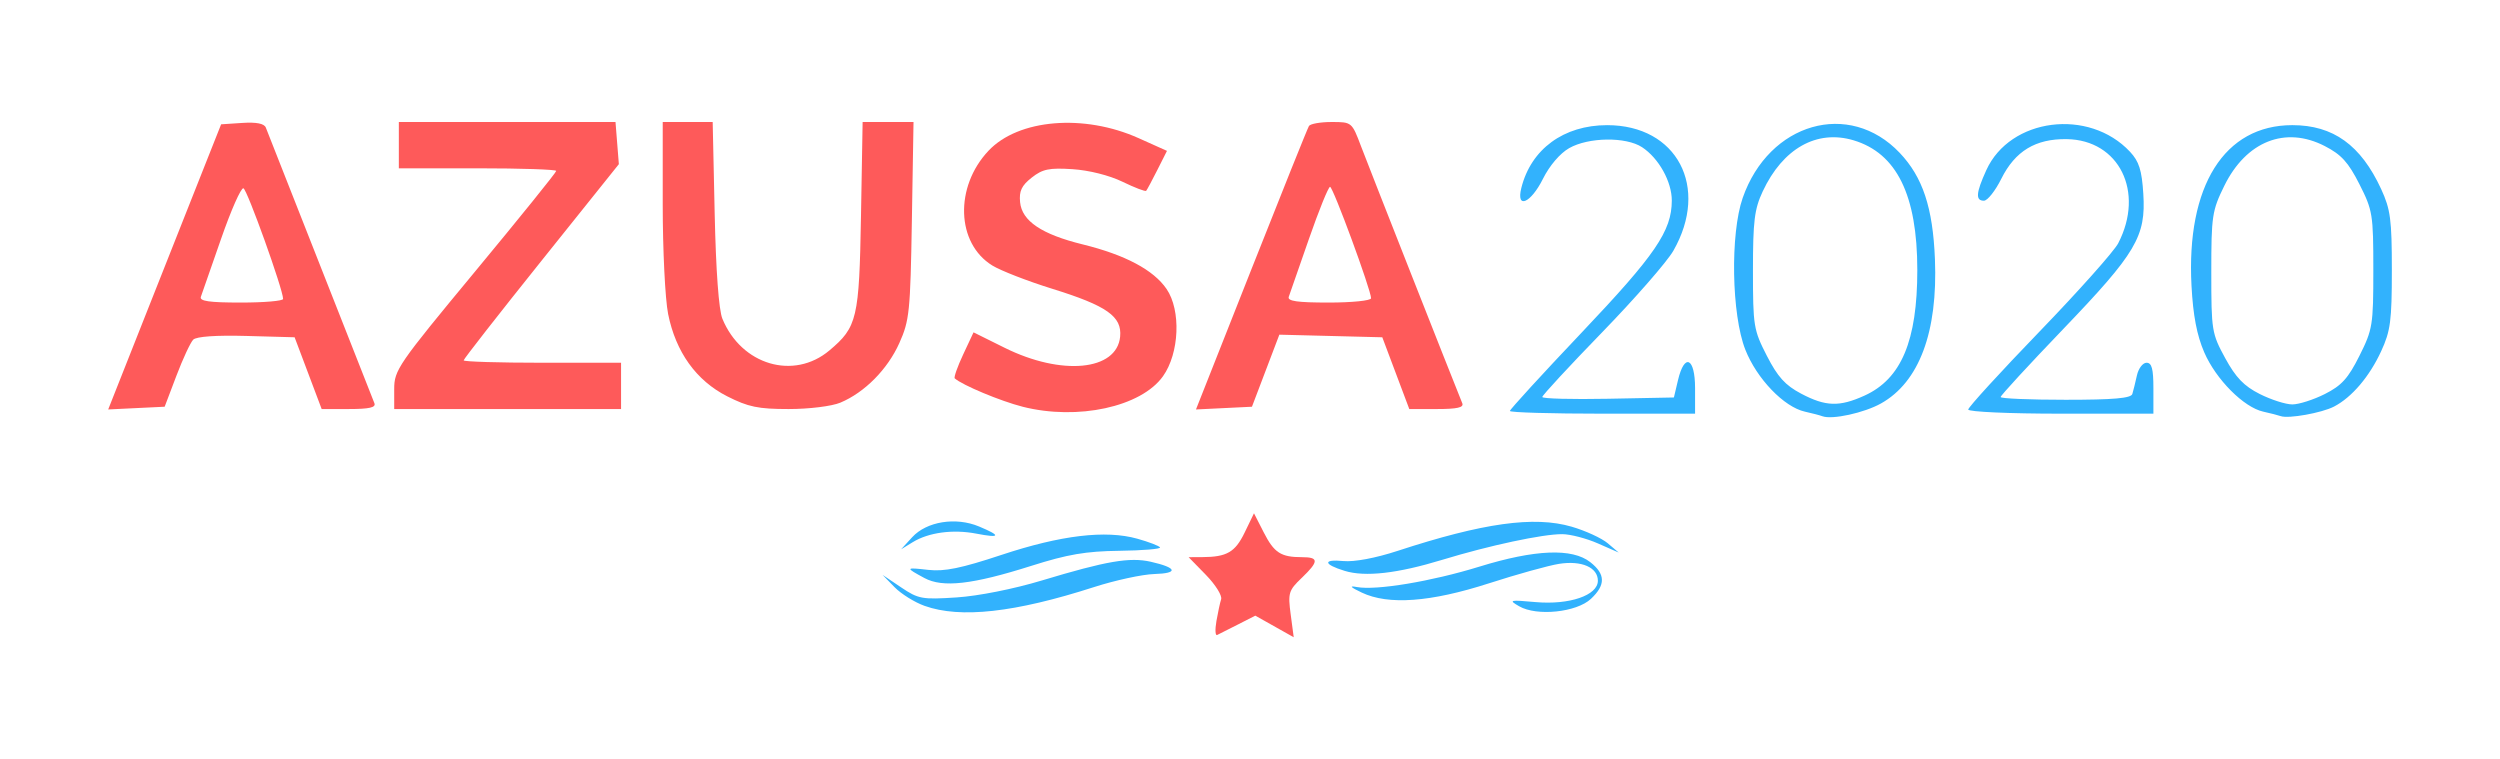 <?xml version="1.0" encoding="UTF-8"?>
<!-- Created with Inkscape (http://www.inkscape.org/) -->
<svg width="540" height="164" version="1.1" viewBox="0 0 540 164" xmlns="http://www.w3.org/2000/svg" xmlns:cc="http://creativecommons.org/ns#" xmlns:dc="http://purl.org/dc/elements/1.1/" xmlns:rdf="http://www.w3.org/1999/02/22-rdf-syntax-ns#">
 <g transform="translate(.141 -4.647)">
  <path d="m199.58 135.52c-2.154-0.768-5.079-2.588-6.5-4.046l-2.583-2.651 4 2.695c3.735 2.517 4.53 2.66 12 2.173 4.685-0.306 12.311-1.822 18.403-3.66 13.965-4.212 18.968-5.072 23.528-4.043 5.7 1.286 6.046 2.498 0.757 2.652-2.578 0.075-8.437 1.344-13.02 2.819-17.113 5.511-28.857 6.815-36.585 4.061zm128.42 0.082c-2.331-1.348-2.094-1.41 3.503-0.906 7.317 0.659 13.497-1.45 13.497-4.606 0-2.886-3.515-4.418-8.383-3.651-2.264 0.356-9.067 2.246-15.117 4.198-12.658 4.085-21.741 4.749-27.5 2.01-2.474-1.177-2.788-1.529-1.072-1.201 4.128 0.788 16.107-1.203 26.445-4.394 12.066-3.725 20.082-4.051 23.992-0.975 3.298 2.594 3.34 4.917 0.143 7.92-3.109 2.921-11.697 3.81-15.508 1.605zm-128.47-6.101c-4.181-2.264-4.152-2.322 0.865-1.757 3.46 0.39 7.085-0.354 15.799-3.243 12.838-4.256 22.492-5.406 29.322-3.494 2.496 0.699 4.705 1.546 4.909 1.883 0.204 0.337-3.745 0.666-8.776 0.73-7.263 0.093-11.186 0.764-19.05 3.259-12.703 4.03-19.122 4.76-23.07 2.621zm90.772-1.548c-4.619-1.416-4.762-2.546-0.269-2.118 2.349 0.224 6.92-0.632 11.666-2.184 18.524-6.059 29.536-7.594 37.618-5.245 2.996 0.871 6.514 2.486 7.817 3.59l2.369 2.006-4.5-1.977c-2.475-1.088-5.933-1.987-7.685-1.999-4.218-0.029-15.744 2.434-25.938 5.544-9.694 2.957-16.645 3.743-21.078 2.384zm-93.413-7.264c3.124-3.409 9.417-4.421 14.438-2.323 4.846 2.025 4.649 2.557-0.574 1.549-5.046-0.974-10.299-0.269-13.75 1.846l-2.5 1.532zm196.61-26.132c-0.55-0.208-2.249-0.654-3.775-0.991-4.52-0.998-10.402-7.115-12.875-13.39-2.978-7.556-3.28-25.008-0.566-32.782 5.673-16.25 23-21.221 33.913-9.73 4.978 5.242 7.161 11.827 7.611 22.96 0.637 15.74-3.392 26.53-11.637 31.163-3.64 2.046-10.576 3.562-12.671 2.769zm9.099-4.459c7.948-3.61 11.401-11.829 11.401-27.139 0-16.163-4.447-25.212-13.763-28.003-7.947-2.381-15.288 1.75-19.634 11.047-1.787 3.824-2.103 6.388-2.103 17.071 0 12 0.136 12.836 3 18.423 2.343 4.57 3.965 6.362 7.407 8.179 5.297 2.797 8.261 2.888 13.692 0.422zm89.901 4.436c-0.55-0.196-2.249-0.632-3.775-0.969-4.22-0.932-10.221-6.967-12.75-12.82-1.593-3.688-2.408-7.947-2.749-14.367-1.147-21.574 7.089-34.698 21.774-34.698 8.831 0 14.812 4.307 19.196 13.823 2.015 4.374 2.304 6.564 2.304 17.5s-0.288 13.126-2.304 17.5c-2.537 5.505-6.35 9.982-10.196 11.971-2.654 1.372-9.825 2.657-11.5 2.06zm9.538-4.781c3.615-1.823 5.031-3.389 7.462-8.25 2.856-5.712 3-6.603 3-18.571 0-11.991-0.139-12.844-3.005-18.5-2.406-4.747-3.902-6.39-7.5-8.242-8.51-4.378-16.965-1.021-21.696 8.614-2.629 5.353-2.798 6.486-2.798 18.698 0 12.556 0.103 13.188 3 18.5 2.29 4.198 4.056 6.033 7.462 7.75 2.454 1.238 5.621 2.25 7.038 2.25s4.584-1.012 7.038-2.25zm-176.04 3.664c0-0.322 6.99-7.957 15.533-16.965 15.899-16.765 19.407-21.898 19.441-28.449 0.021-4.094-2.814-9.193-6.427-11.561-3.486-2.284-11.584-2.175-15.757 0.212-1.972 1.128-4.234 3.778-5.646 6.615-2.633 5.29-5.839 6.65-4.674 1.983 2.095-8.396 9.153-13.564 18.53-13.57 15.102-0.009 22.171 13.39 14.312 27.129-1.356 2.37-8.28 10.299-15.388 17.62s-12.923 13.607-12.923 13.969 6.396 0.533 14.214 0.38l14.214-0.277 0.886-3.75c1.403-5.94 3.687-4.856 3.687 1.75v5.5h-20c-11 0-20-0.264-20-0.586zm99-0.308c0-0.491 6.924-8.065 15.386-16.83 8.462-8.765 16.12-17.355 17.017-19.089 5.743-11.106 0.195-22.319-11.129-22.49-6.726-0.101-11.149 2.581-14.13 8.569-1.296 2.603-2.983 4.733-3.75 4.733-1.857 0-1.728-1.669 0.512-6.599 5.13-11.296 22.167-13.471 31.049-3.964 1.945 2.082 2.539 3.959 2.863 9.045 0.588 9.237-1.524 12.803-17.34 29.285-7.413 7.725-13.478 14.312-13.478 14.638 0 0.327 6.314 0.594 14.031 0.594 10.353 0 14.132-0.328 14.416-1.25 0.212-0.688 0.656-2.487 0.988-4s1.269-2.75 2.083-2.75c1.128 0 1.481 1.309 1.481 5.5v5.5h-20c-11.078 0-20-0.399-20-0.894z" fill="#32b2fd"/>
  <path d="m262.6 138.83c0.318-1.832 0.779-3.97 1.026-4.753 0.246-0.782-1.234-3.145-3.289-5.25l-3.738-3.828 2.953-0.014c5.305-0.025 7.096-1.062 9.149-5.302l2.018-4.166 2.1 4.117c2.257 4.425 3.705 5.364 8.268 5.364 3.69 0 3.672 0.904-0.09 4.508-2.795 2.678-2.962 3.234-2.352 7.835l0.657 4.952-4.149-2.332-4.149-2.332-3.749 1.909c-2.062 1.05-4.082 2.069-4.49 2.265-0.408 0.196-0.481-1.142-0.163-2.974zm-41.835-46.325c-4.779-1.211-13.071-4.674-14.68-6.131-0.231-0.209 0.588-2.531 1.819-5.16l2.239-4.78 6.714 3.333c12.322 6.116 24.235 4.97 24.952-2.401 0.424-4.363-2.856-6.674-14.687-10.348-5.29-1.643-11.108-3.904-12.928-5.024-7.779-4.787-8.182-16.973-0.82-24.784 6.451-6.845 20.595-8.03 32.43-2.719l6.12 2.747-2.083 4.131c-1.145 2.272-2.229 4.295-2.408 4.496-0.179 0.2-2.486-0.684-5.127-1.965-2.84-1.377-7.254-2.485-10.802-2.711-5.035-0.32-6.451-0.026-8.805 1.83-2.181 1.72-2.737 2.902-2.5 5.315 0.398 4.056 4.659 6.923 13.536 9.108 9.167 2.257 15.302 5.52 18.106 9.632 3.149 4.616 2.767 13.865-0.78 18.845-4.709 6.613-18.424 9.595-30.298 6.587zm-189.11-20.71c4.636-11.712 10.125-25.57 12.198-30.795l3.768-9.5 4.567-0.3c3.048-0.2 4.739 0.133 5.085 1 0.484 1.215 22.388 56.82 23.458 59.55 0.359 0.915-1.104 1.25-5.452 1.25h-5.941l-2.922-7.75-2.922-7.75-10.406-0.287c-6.527-0.18-10.811 0.118-11.491 0.798-0.597 0.597-2.23 4.101-3.629 7.787l-2.544 6.702-6.099 0.295-6.099 0.295zm29.352-2.578c0-2.019-7.748-23.632-8.569-23.9-0.512-0.168-2.687 4.755-4.834 10.94-2.146 6.184-4.107 11.807-4.357 12.494-0.343 0.942 1.791 1.25 8.652 1.25 5.009 0 9.107-0.352 9.107-0.783zm24 19.473c0-4.112 0.807-5.285 17.5-25.435 9.625-11.618 17.5-21.378 17.5-21.689s-7.65-0.565-17-0.565h-17v-10h46.799l0.362 4.553 0.362 4.553-16.761 20.93c-9.219 11.511-16.761 21.163-16.761 21.447s7.65 0.518 17 0.518h17v10h-49zm71.929 1.561c-6.684-3.386-11.112-9.554-12.764-17.783-0.641-3.19-1.165-13.826-1.165-23.634v-17.833h10.791l0.431 19.75c0.271 12.437 0.889 20.861 1.668 22.75 4.117 9.986 15.407 13.328 23.116 6.841 6.01-5.057 6.436-6.872 6.821-29.091l0.351-20.25h10.994l-0.355 21.25c-0.33 19.749-0.522 21.621-2.712 26.507-2.544 5.674-7.497 10.673-12.75 12.868-1.844 0.77-6.743 1.375-11.143 1.375-6.584 0-8.73-0.444-13.282-2.75zm113.19-27.345c6.565-16.602 12.175-30.573 12.467-31.045 0.292-0.473 2.497-0.86 4.9-0.86 4.352 0 4.377 0.02 6.352 5.25 1.559 4.128 19.636 50.009 21.867 55.5 0.373 0.917-1.083 1.25-5.469 1.25h-5.977l-2.915-7.75-2.915-7.75-11.119-0.282-11.119-0.282-2.958 7.782-2.958 7.782-6.046 0.295-6.046 0.295zm25.88 6.16c0-1.761-8.207-24.065-8.855-24.065-0.356 0-2.408 5.062-4.561 11.25s-4.113 11.812-4.356 12.5c-0.333 0.941 1.81 1.25 8.665 1.25 5.009 0 9.107-0.421 9.107-0.935z" fill="#fe5a5a"/>
 </g>
</svg>
